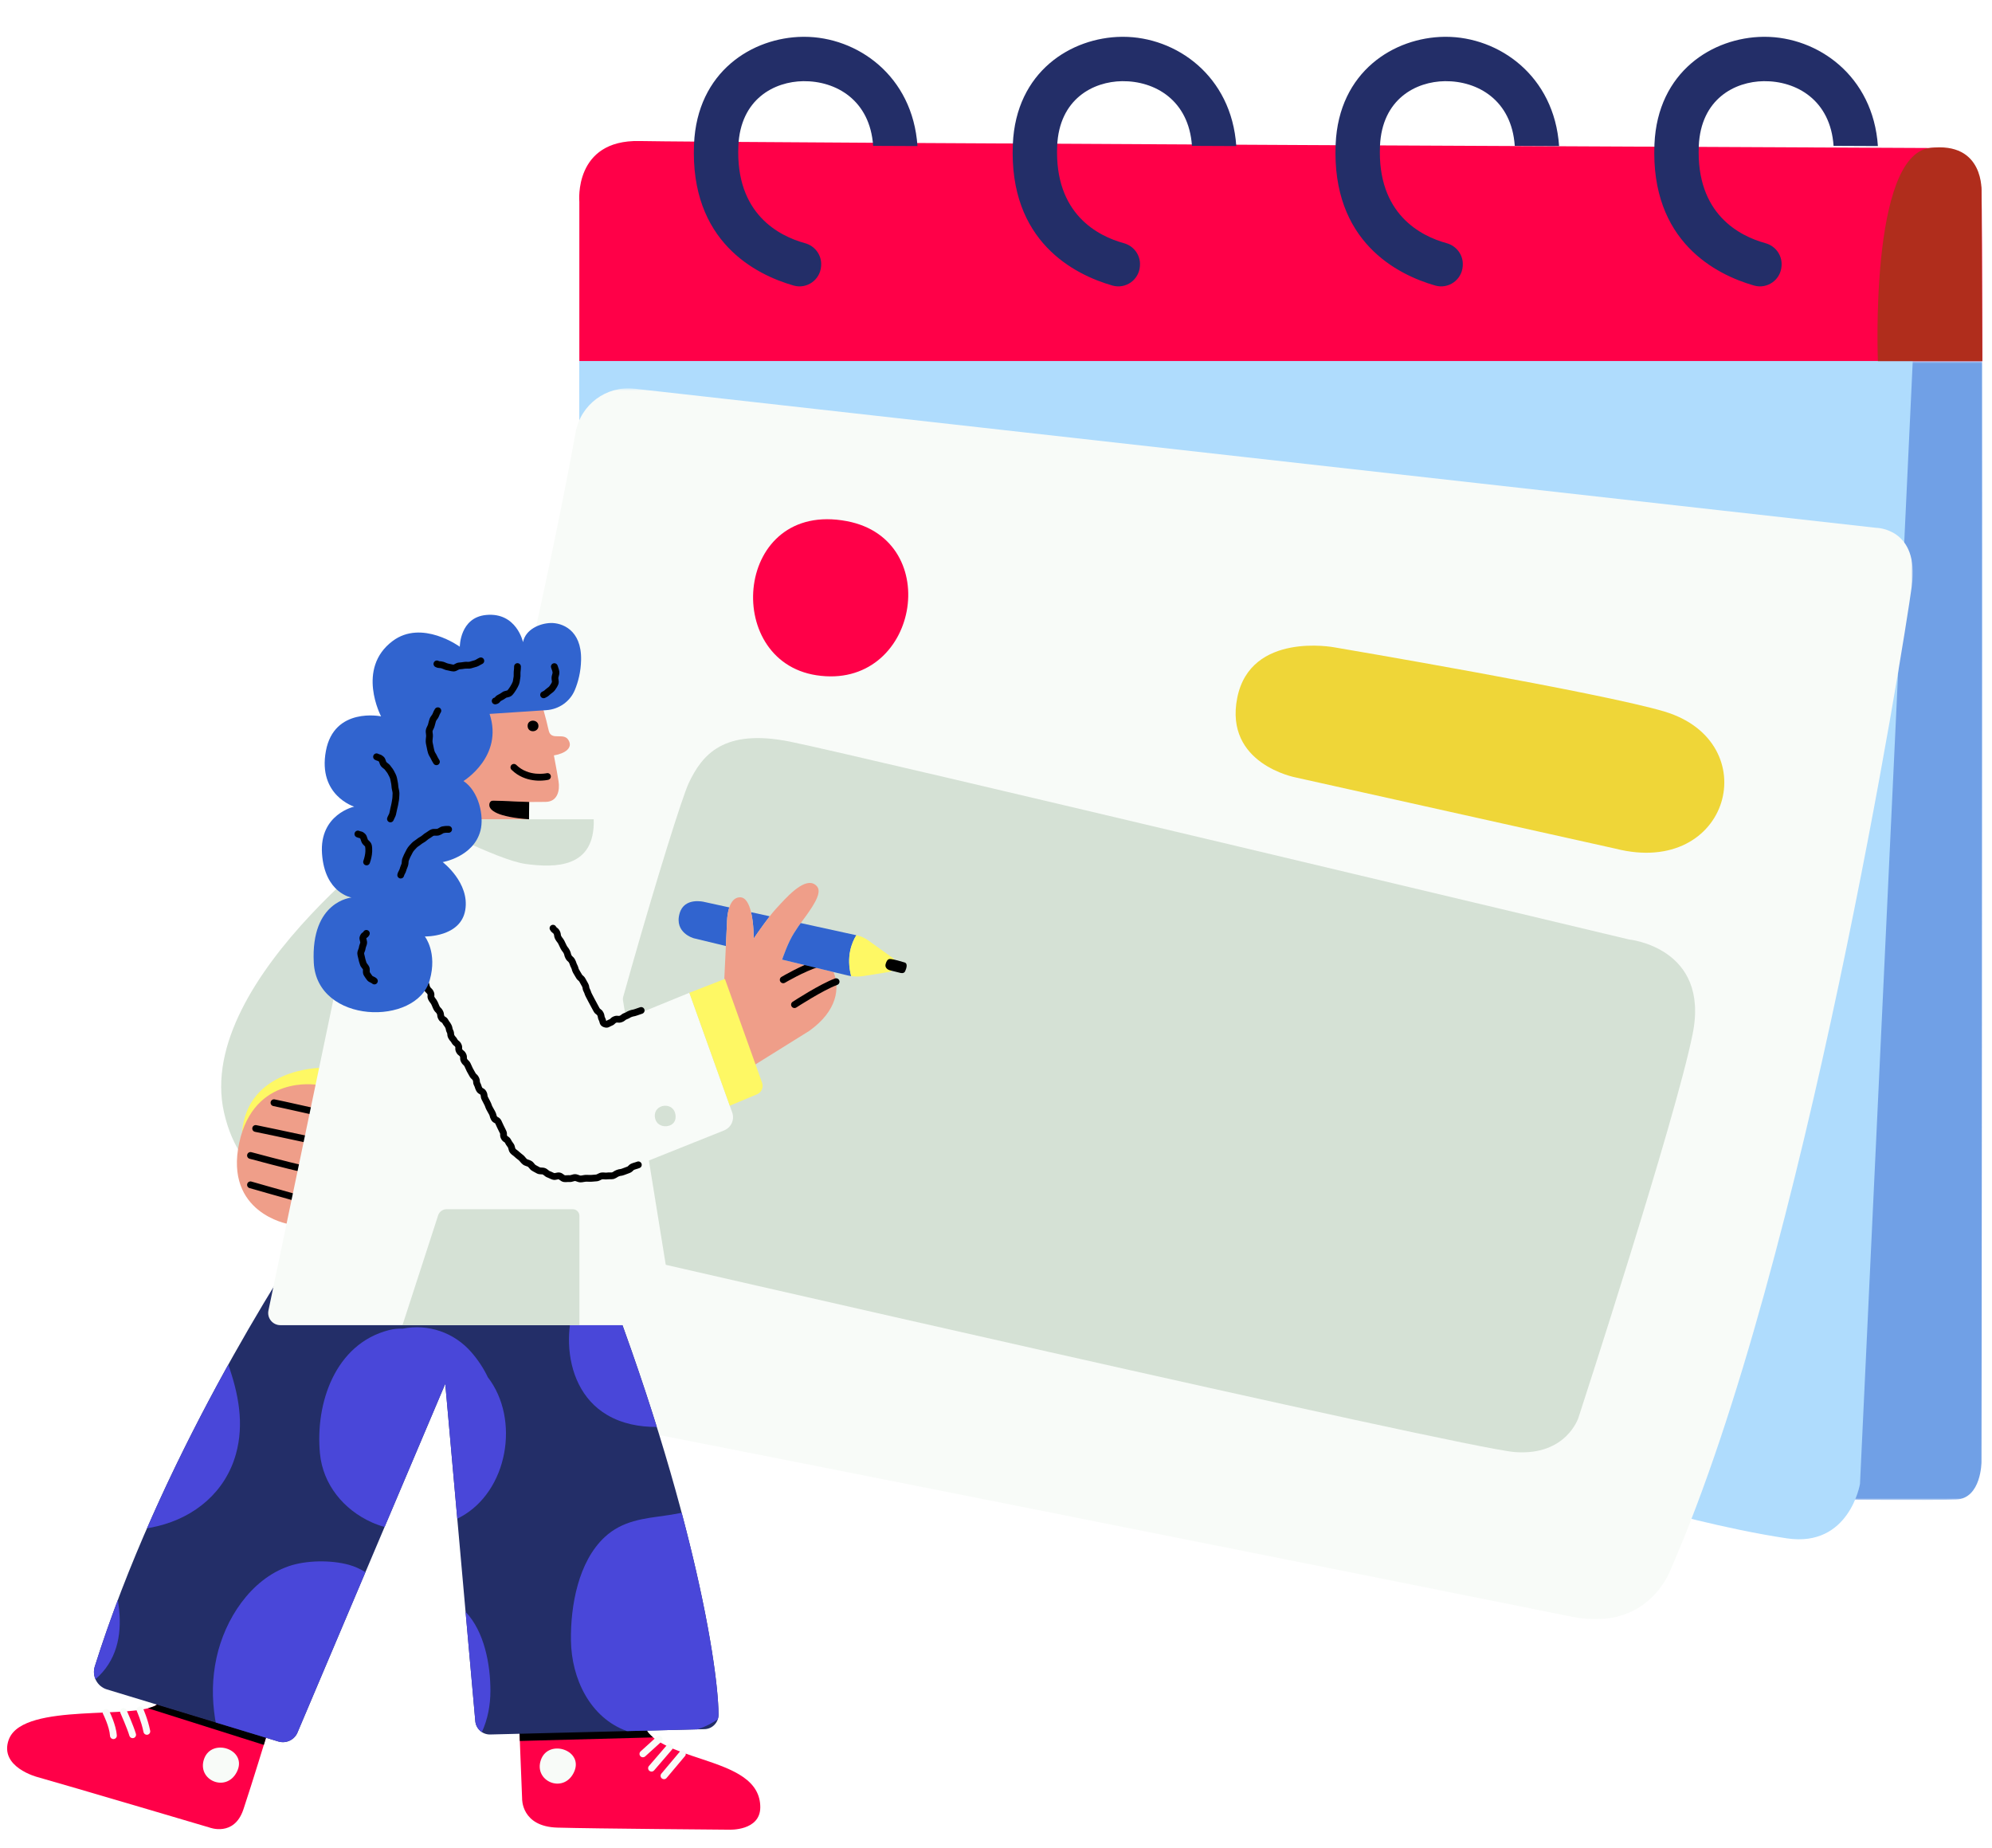 <svg viewBox="76.5 114.75 879.75 816" xmlns="http://www.w3.org/2000/svg" xmlns:xlink="http://www.w3.org/1999/xlink" overflow="visible" width="879.75px" height="816px"><defs><polygon id="masterspot-illustrationplanning-path-1" points="0.602 0.148 107.722 0.148 107.722 265 0.602 265"/><polygon id="masterspot-illustrationplanning-path-3" points="0.303 0.494 189.198 0.494 189.198 192.743 0.303 192.743"/></defs><g id="Master/Spot Illustration/Planning" stroke="none" stroke-width="1" fill="none" fill-rule="evenodd"><g id="Planning" transform="translate(25, 63) scale(1 1)"><defs><polygon id="planningorganizer-path-1" points="0 0.439 619.641 0.439 619.641 503.335 0 503.335"/><polygon id="planningorganizer-path-3" points="0.75 0.452 685.027 0.452 685.027 544 0.75 544"/></defs><g id="Planning/Organizer" stroke="none" stroke-width="1" fill="none" fill-rule="evenodd"><g id="Group-27" transform="translate(569, 417.5) scale(-1, 1) translate(-569, -417.5) translate(211, 68)"><g id="Group-3" transform="translate(0, 142.785)"><mask id="planningorganizer-mask-2" fill="#ffffff"><use xlink:href="#planningorganizer-path-1" fill="#ffffff"/></mask><g id="Clip-2"/><path d="M0.391,486.574 C0.391,486.574 0.44,502.7 11.631,503.139 C22.821,503.58 68.121,503.139 68.121,503.139 L619.641,254.065 L619.641,0.439 L0.042,0.439 C-0.152,153.47 0.391,486.574 0.391,486.574" id="Fill-1" fill="#70A0E6" mask="url(#planningorganizer-mask-2)"/></g><path d="M593.031,46.027 C563.784,46.686 23.26,49.105 23.26,49.105 C23.26,49.105 1.27,46.834 0.39,68.64 C0.202,73.302 0.095,101.612 0.042,143.224 L619.64,143.224 L619.64,72.855 C619.64,72.855 622.279,45.367 593.031,46.027" id="Fill-4" fill="#FF0048"/><path d="M88.708,101.35 L88.688,101.075 C88.353,96.483 91.356,92.358 95.797,91.14 C107.212,88.012 126.521,78.276 125.247,48.261 C124.358,27.359 109.241,19.756 96.565,19.597 C82.156,19.432 67.088,27.918 65.718,48.165 L46.14,48.254 C48.246,17.149 72.791,9.99999999e-05 96.173,9.99999999e-05 C96.386,9.99999999e-05 96.598,9.99999999e-05 96.812,0.003 C118.976,0.282 143.455,15.242 144.825,47.429 C146.653,90.482 117.581,105.04 100.859,109.84 C95.032,111.513 89.149,107.396 88.708,101.35" id="Fill-6" fill="#232E68"/><path d="M229.508,101.35 L229.487,101.075 C229.153,96.483 232.156,92.358 236.597,91.14 C248.012,88.012 267.321,78.276 266.046,48.261 C265.157,27.359 250.04,19.756 237.364,19.597 C222.956,19.432 207.887,27.918 206.518,48.165 L186.94,48.254 C189.045,17.149 213.591,9.99999999e-05 236.973,9.99999999e-05 C237.186,9.99999999e-05 237.398,9.99999999e-05 237.611,0.003 C259.775,0.282 284.254,15.242 285.624,47.429 C287.453,90.482 258.381,105.04 241.658,109.84 C235.831,111.513 229.948,107.396 229.508,101.35" id="Fill-8" fill="#232E68"/><path d="M372.073,101.35 L372.052,101.075 C371.718,96.483 374.721,92.358 379.162,91.14 C390.577,88.012 409.886,78.276 408.611,48.261 C407.722,27.359 392.606,19.756 379.93,19.597 C365.521,19.432 350.453,27.918 349.083,48.165 L329.505,48.254 C331.611,17.149 356.156,9.99999999e-05 379.538,9.99999999e-05 C379.751,9.99999999e-05 379.963,9.99999999e-05 380.177,0.003 C402.341,0.282 426.82,15.242 428.189,47.429 C430.018,90.482 400.946,105.04 384.224,109.84 C378.397,111.513 372.514,107.396 372.073,101.35" id="Fill-10" fill="#232E68"/><path d="M512.873,101.35 L512.852,101.075 C512.518,96.483 515.521,92.358 519.962,91.14 C531.377,88.012 550.686,78.276 549.411,48.261 C548.522,27.359 533.406,19.756 520.73,19.597 C506.321,19.432 491.253,27.918 489.883,48.165 L470.305,48.254 C472.411,17.149 496.956,9.99999999e-05 520.338,9.99999999e-05 C520.551,9.99999999e-05 520.763,9.99999999e-05 520.977,0.003 C543.141,0.282 567.62,15.242 568.989,47.429 C570.818,90.482 541.746,105.04 525.024,109.84 C519.197,111.513 513.314,107.396 512.873,101.35" id="Fill-12" fill="#232E68"/><path d="M30.75,143.224 L54.048,639.035 C54.048,639.035 58.739,667.182 86.3,663.077 C113.862,658.972 144.941,650.176 144.941,650.176 L72.492,234.41 L619.641,187.498 L619.703,143.224 L30.75,143.224 Z" id="Fill-14" fill="#AFDCFD"/><g id="Group-18" transform="translate(30, 154.785)"><mask id="planningorganizer-mask-4" fill="#ffffff"><use xlink:href="#planningorganizer-path-3" fill="#ffffff"/></mask><g id="Clip-17"/><path d="M591.269,19.845 C589.057,7.621 577.748,-0.783 565.404,0.6 L17.011,62.033 C17.011,62.033 -2.341,62.033 1.178,87.835 C4.696,113.638 48.091,385.732 107.318,521.193 C107.318,521.193 116.701,549.927 151.298,542.89 C185.897,535.853 608.113,451.41 634.501,447.305 C660.889,443.2 674.377,438.509 674.377,438.509 C674.377,438.509 692.556,436.749 681.414,403.324 C671.009,372.111 611.512,131.743 591.269,19.845" id="Fill-16" fill="#F8FBF8" mask="url(#planningorganizer-mask-4)"/></g><path d="M156.083,398.606 C156.083,398.606 120.312,402.125 127.936,440.241 C135.559,478.358 178.367,609.713 178.367,609.713 C178.367,609.713 183.644,626.719 206.514,624.961 C229.384,623.202 599.41,538.171 599.41,538.171 C599.41,538.171 622.989,533.48 619.703,504.16 C616.415,474.839 577.125,341.724 571.262,329.41 C565.398,317.095 556.015,305.367 526.695,311.231 C497.375,317.095 156.083,398.606 156.083,398.606" id="Fill-19" fill="#D5E1D5"/><path d="M162.028,358.508 L303.272,327.064 C303.272,327.064 334.938,321.199 329.074,291.879 C323.21,262.559 286.266,269.596 286.266,269.596 C286.266,269.596 168.103,289.614 140.307,297.997 C95.481,311.515 111.295,371.394 162.028,358.508" id="Fill-21" fill="#EFD638"/><path d="M501.479,213.887 C458.021,222.116 469.983,288.868 514.966,281.928 C556.895,275.459 551.031,204.504 501.479,213.887" id="Fill-23" fill="#FF0048"/><path d="M0.042,143.224 L46.139,143.224 C46.139,143.224 49.888,52.476 23.261,49.105 C-1.148,46.015 0.391,68.64 0.391,68.64 L0.042,143.224 Z" id="Fill-25" fill="#B02D1C"/></g></g></g><g transform="translate(-28, 174) scale(1 1)" id="Master/Character/Standing"><g id="Master/Character/Standing" stroke="none" stroke-width="1" fill="none" fill-rule="evenodd"><g id="Standing/Lower Body" transform="translate(14, 442) scale(1 1)"><g id="Standing/Lower Body/Circles" stroke="none" stroke-width="1" fill="none" fill-rule="evenodd"><g id="Group-332" transform="translate(93, -1)"><g id="Group-207" transform="translate(0, 0.142)"><path d="M329.297,293.902 C329.75,293.9 330.192,293.898 330.628,293.896 C330.193,293.898 329.75,293.9 329.297,293.902 L329.297,293.902 Z M326.787,293.913 C324.875,293.92 322.856,293.927 320.768,293.935 C322.855,293.927 324.875,293.921 326.787,293.913 L326.787,293.913 Z M328.6,293.905 C328.289,293.906 327.975,293.907 327.657,293.909 C327.974,293.907 328.29,293.906 328.6,293.905 L328.6,293.905 Z M316.432,293.949 C316.835,293.947 317.236,293.946 317.636,293.945 C317.236,293.946 316.835,293.947 316.432,293.949 L316.432,293.949 Z M311.08,293.962 C312.554,293.959 314.026,293.956 315.484,293.951 C314.026,293.956 312.554,293.959 311.08,293.962 L311.08,293.962 Z M308.9,293.966 C309.41,293.965 309.922,293.964 310.433,293.964 C309.921,293.964 309.41,293.965 308.9,293.966 L308.9,293.966 Z M318.586,293.942 C319.003,293.941 319.418,293.939 319.832,293.938 C319.418,293.939 319.003,293.941 318.586,293.942 L318.586,293.942 Z M296.917,293.971 C297.578,293.972 298.25,293.972 298.929,293.973 C298.249,293.972 297.578,293.972 296.917,293.971 L296.917,293.971 Z M299.173,293.973 L301.36,293.973 C303.575,293.973 305.858,293.971 308.156,293.967 C305.857,293.971 303.576,293.973 301.36,293.973 L299.173,293.973 Z M281.503,293.862 C281.425,293.86 281.346,293.858 281.273,293.856 C281.346,293.858 281.425,293.86 281.503,293.862 L281.503,293.862 Z M282.341,293.879 C282.238,293.877 282.138,293.875 282.039,293.873 C282.138,293.875 282.238,293.877 282.341,293.879 L282.341,293.879 Z M283.22,293.893 C283.155,293.892 283.096,293.891 283.032,293.89 C283.096,293.891 283.155,293.892 283.22,293.893 L283.22,293.893 Z M284.536,293.91 C284.42,293.909 284.3,293.908 284.188,293.906 C284.3,293.908 284.42,293.909 284.536,293.91 L284.536,293.91 Z M285.735,293.923 C285.578,293.922 285.422,293.92 285.27,293.918 C285.423,293.92 285.578,293.922 285.735,293.923 L285.735,293.923 Z M286.916,293.932 C286.742,293.931 286.576,293.93 286.406,293.928 C286.575,293.93 286.742,293.931 286.916,293.932 L286.916,293.932 Z M288.744,293.945 C288.386,293.943 288.036,293.941 287.694,293.938 C288.036,293.941 288.386,293.943 288.744,293.945 L288.744,293.945 Z M290.152,293.953 C289.879,293.951 289.607,293.95 289.341,293.948 C289.608,293.95 289.879,293.951 290.152,293.953 L290.152,293.953 Z M291.499,293.958 C291.201,293.957 290.91,293.956 290.619,293.955 C290.909,293.956 291.201,293.957 291.499,293.958 L291.499,293.958 Z M293.967,293.965 C293.253,293.964 292.557,293.962 291.877,293.96 C292.556,293.962 293.253,293.964 293.967,293.965 L293.967,293.965 Z M295.419,293.968 C295.003,293.968 294.589,293.967 294.183,293.966 C294.59,293.967 295.003,293.968 295.419,293.968 L295.419,293.968 Z M296.79,293.971 C296.357,293.97 295.929,293.969 295.505,293.969 C295.928,293.969 296.358,293.97 296.79,293.971 L296.79,293.971 Z M332.827,293.886 C332.318,293.888 331.792,293.89 331.252,293.893 C331.79,293.89 332.32,293.888 332.827,293.886 C330.194,283.107 316.128,279.358 303.131,274.957 C292.104,271.223 281.845,267.02 279.992,257.656 L226.713,259.183 L228.064,293.282 L228.086,293.838 C228.086,293.838 227.629,306.204 243.658,306.662 C259.688,307.12 319.533,307.578 319.533,307.578 C319.533,307.578 333.273,308.228 333.273,297.655 C333.273,296.307 333.113,295.057 332.827,293.886 L332.827,293.886 Z" id="Fill-165" fill="#FF0048"/><path d="M227.078,268.394 L285.904,266.831 C285.904,266.831 284.247,265.347 283.633,264.46 C283.3,263.979 282.69,262.216 282.69,262.216 L226.841,262.409 L227.078,268.394 Z" id="Fill-167" fill="#000"/><path d="M101.564,296.656 C101.69,296.692 101.814,296.726 101.936,296.762 C101.814,296.726 101.69,296.692 101.564,296.656 L101.564,296.656 Z M104.104,297.382 C104.193,297.406 104.28,297.433 104.366,297.457 C104.28,297.433 104.193,297.406 104.104,297.382 L104.104,297.382 Z M100.34,296.312 C100.375,296.322 100.409,296.332 100.444,296.341 C100.409,296.332 100.375,296.322 100.34,296.312 L100.34,296.312 Z M98.575,295.82 C98.723,295.861 98.871,295.901 99.017,295.942 C98.871,295.901 98.723,295.861 98.575,295.82 L98.575,295.82 Z M97.18,295.433 C97.217,295.442 97.252,295.452 97.289,295.462 C97.252,295.452 97.217,295.442 97.18,295.433 L97.18,295.433 Z M95.205,294.887 C95.341,294.925 95.478,294.962 95.613,295 C95.478,294.962 95.342,294.925 95.205,294.887 L95.205,294.887 Z M93.471,294.411 C93.665,294.464 93.855,294.517 94.047,294.568 C93.855,294.517 93.666,294.464 93.471,294.411 L93.471,294.411 Z M91.363,293.834 C91.58,293.892 91.797,293.952 92.012,294.012 C91.797,293.952 91.579,293.892 91.363,293.834 L91.363,293.834 Z M89.67,293.37 C89.765,293.397 89.857,293.423 89.951,293.447 C89.857,293.423 89.765,293.397 89.67,293.37 L89.67,293.37 Z M87.202,292.699 C87.447,292.765 87.693,292.832 87.934,292.897 C87.692,292.832 87.447,292.765 87.202,292.699 L87.202,292.699 Z M84.28,291.904 C84.923,292.079 85.558,292.252 86.185,292.421 C85.557,292.25 84.923,292.079 84.28,291.904 L84.28,291.904 Z M82.626,291.454 C82.979,291.55 83.332,291.646 83.682,291.74 C83.332,291.646 82.979,291.55 82.626,291.454 L82.626,291.454 Z M80.736,290.942 C81.081,291.036 81.423,291.128 81.764,291.221 C81.422,291.128 81.081,291.036 80.736,290.942 L80.736,290.942 Z M23.193,274.973 C23.001,274.913 22.82,274.856 22.638,274.798 C22.82,274.856 23.001,274.913 23.193,274.973 L23.193,274.973 Z M24.054,275.236 C23.867,275.18 23.689,275.125 23.511,275.07 C23.689,275.125 23.867,275.18 24.054,275.236 L24.054,275.236 Z M24.991,275.521 C24.801,275.464 24.618,275.408 24.434,275.351 C24.618,275.408 24.801,275.464 24.991,275.521 L24.991,275.521 Z M26.009,275.825 C25.777,275.757 25.553,275.688 25.329,275.623 C25.553,275.688 25.777,275.757 26.009,275.825 L26.009,275.825 Z M27.044,276.132 C26.781,276.055 26.525,275.978 26.271,275.902 C26.524,275.978 26.781,276.055 27.044,276.132 L27.044,276.132 Z M28.147,276.455 C27.88,276.377 27.619,276.301 27.361,276.226 C27.619,276.301 27.88,276.377 28.147,276.455 L28.147,276.455 Z M29.303,276.793 C29.014,276.709 28.73,276.625 28.449,276.543 C28.73,276.625 29.014,276.709 29.303,276.793 L29.303,276.793 Z M30.54,277.149 C30.217,277.058 29.9,276.966 29.586,276.875 C29.9,276.966 30.217,277.058 30.54,277.149 L30.54,277.149 Z M31.776,277.505 C31.43,277.406 31.088,277.308 30.751,277.211 C31.088,277.308 31.43,277.406 31.776,277.505 L31.776,277.505 Z M33.087,277.878 C32.721,277.774 32.36,277.673 32.004,277.57 C32.361,277.673 32.721,277.774 33.087,277.878 L33.087,277.878 Z M22.38,274.719 C22.172,274.652 21.975,274.591 21.782,274.527 C21.975,274.591 22.172,274.652 22.38,274.719 L22.38,274.719 Z M35.808,278.649 C35.407,278.536 35.01,278.425 34.618,278.312 C35.01,278.425 35.407,278.536 35.808,278.649 L35.808,278.649 Z M37.252,279.055 C36.827,278.935 36.407,278.817 35.992,278.702 C36.407,278.817 36.827,278.935 37.252,279.055 L37.252,279.055 Z M38.7,279.462 C38.257,279.337 37.819,279.214 37.386,279.094 C37.819,279.214 38.257,279.337 38.7,279.462 L38.7,279.462 Z M80.65,290.918 C67.163,287.262 51.242,282.967 38.823,279.495 C51.243,282.967 67.164,287.262 80.65,290.918 L80.65,290.918 Z M34.428,278.26 C34.044,278.151 33.664,278.043 33.29,277.937 C33.664,278.043 34.044,278.151 34.428,278.26 L34.428,278.26 Z M67.011,252.208 C62.451,255.716 47.776,255.446 33.395,256.332 C19.104,257.214 5.103,259.236 1.604,267.24 C2.349,267.548 8.449,269.916 11.187,270.901 C13.926,271.887 17.17,273.012 20.944,274.257 C21.163,274.329 21.393,274.402 21.633,274.481 C21.393,274.404 21.162,274.329 20.944,274.257 C17.17,273.012 13.926,271.887 11.187,270.901 C8.449,269.916 2.349,267.548 1.604,267.24 C1.525,267.421 1.446,267.599 1.378,267.784 C-3.071,279.964 14.044,284.339 14.044,284.339 C28.604,288.435 90.037,306.625 90.037,306.625 C90.037,306.625 100.878,310.861 104.973,298.676 C105.076,298.37 105.182,298.053 105.29,297.726 C108.869,286.971 115.039,266.793 115.039,266.793 L67.011,252.208 Z" id="Fill-169" fill="#FF0048"/><path d="M67.011,252.207 L115.039,266.793 L114.014,270.131 L62.889,253.964 C62.889,253.964 65.006,253.296 65.617,253.036 C66.037,252.856 67.011,252.207 67.011,252.207" id="Fill-171" fill="#000"/><path d="M47.587,267.566 C46.805,267.566 46.145,266.958 46.092,266.166 C45.814,261.972 43.049,256.534 43.021,256.479 C42.643,255.742 42.935,254.838 43.672,254.461 C44.408,254.084 45.313,254.374 45.691,255.111 C45.816,255.356 48.766,261.163 49.086,265.966 C49.141,266.793 48.515,267.507 47.689,267.562 C47.654,267.565 47.621,267.566 47.587,267.566" id="Fill-173" fill="#F8FBF8"/><path d="M56.082,267.161 C55.434,267.161 54.836,266.738 54.644,266.084 C53.673,262.783 50.687,256.067 50.657,256 C50.32,255.243 50.66,254.356 51.417,254.018 C52.174,253.683 53.061,254.022 53.397,254.779 C53.523,255.061 56.495,261.745 57.522,265.238 C57.756,266.033 57.301,266.866 56.506,267.099 C56.365,267.142 56.223,267.161 56.082,267.161" id="Fill-175" fill="#F8FBF8"/><path d="M62.35,265.67 C61.651,265.67 61.025,265.178 60.881,264.465 C59.917,259.671 57.973,255.319 57.954,255.275 C57.614,254.521 57.951,253.633 58.706,253.292 C59.461,252.951 60.349,253.29 60.689,254.044 C60.775,254.232 62.789,258.736 63.823,263.873 C63.986,264.686 63.46,265.477 62.648,265.64 C62.548,265.66 62.449,265.67 62.35,265.67" id="Fill-177" fill="#F8FBF8"/><path d="M87.624,276.35 C84.349,285.673 97.335,291.368 102.078,282.109 C107.144,272.218 91.011,266.708 87.624,276.35" id="Fill-179" fill="#F8FBF8"/><path d="M236.381,276.761 C233.106,286.085 246.091,291.78 250.834,282.52 C255.9,272.629 239.768,267.119 236.381,276.761" id="Fill-181" fill="#F8FBF8"/><path d="M290.742,285.282 C290.401,285.282 290.059,285.167 289.778,284.93 C289.143,284.397 289.061,283.451 289.595,282.817 L297.725,273.143 C298.259,272.511 299.206,272.428 299.839,272.96 C300.473,273.493 300.555,274.439 300.022,275.074 L291.891,284.748 C291.595,285.1 291.17,285.282 290.742,285.282" id="Fill-183" fill="#F8FBF8"/><path d="M285.235,281.923 C284.888,281.923 284.541,281.804 284.257,281.56 C283.63,281.019 283.558,280.072 284.099,279.444 L292.047,270.211 C292.588,269.584 293.534,269.512 294.162,270.053 C294.79,270.594 294.861,271.54 294.32,272.168 L286.373,281.402 C286.076,281.746 285.657,281.923 285.235,281.923" id="Fill-185" fill="#F8FBF8"/><path d="M281.43,275.608 C281.022,275.608 280.615,275.442 280.319,275.116 C279.762,274.503 279.809,273.553 280.422,272.998 L287.593,266.494 C288.205,265.938 289.156,265.983 289.712,266.596 C290.269,267.211 290.222,268.159 289.609,268.715 L282.438,275.219 C282.151,275.48 281.789,275.608 281.43,275.608" id="Fill-187" fill="#F8FBF8"/><path d="M253.076,34.907 L253.08,34.907 C253.08,34.907 239.535,0.55 218.38,0.55 L180.372,0.55 C162.247,0.55 139.486,34.831 139.486,34.831 L139.487,34.831 C121.432,61.569 67.787,145.262 39.367,235.487 C38.018,239.769 40.418,244.332 44.714,245.637 L120.404,268.625 C123.964,269.706 127.749,267.819 129.03,264.325 L194.15,110.66 L207.39,259.38 C207.555,262.889 210.493,265.624 214.006,265.537 L308.625,263.185 C312.089,263.099 314.85,260.265 314.832,256.801 C314.707,232.896 300.801,150.504 253.076,34.907" id="Fill-189" fill="#232E68"/><path d="M101.68,141.757 C105.445,128.342 102.804,114.959 98.317,102.223 C86.495,123.518 73.91,148.119 62.41,174.497 C63.976,174.234 65.551,173.904 67.127,173.525 C83.644,169.54 97.008,158.404 101.68,141.757" id="Fill-191" fill="#4947D9"/><path d="M168.809,67.447 C181.652,67.611 194.637,67.076 207.301,64.784 C220.899,62.323 236.183,52.434 237.518,37.731 C239.126,20.025 231.019,8.081 218.381,0.55 L180.372,0.55 C162.082,0.55 139.487,34.831 139.487,34.831 L139.487,34.831 C135.729,40.396 130.425,48.437 124.131,58.484 C125.498,59.309 126.907,60.058 128.352,60.72 C141.156,66.595 154.924,67.27 168.809,67.447" id="Fill-193" fill="#4947D9"/><path d="M212.946,107.773 C211.064,103.798 208.57,100.073 205.686,96.751 C198.072,87.979 186.581,84.102 175.354,86.333 C173.378,86.241 171.34,86.437 169.282,86.964 C145.493,93.058 136.677,119.297 138.804,141.468 C140.113,155.109 149.196,166.213 161.603,171.825 C163.49,172.678 165.411,173.355 167.351,173.899 L194.15,110.66 L199.454,170.238 C199.894,170.017 200.336,169.805 200.771,169.572 C221.769,158.297 227.356,126.452 212.946,107.773" id="Fill-195" fill="#4947D9"/><path d="M259.327,61.328 C251.833,69.888 248.423,81.695 248.814,92.989 C249.251,105.579 254.37,117.808 265.636,124.434 C272.307,128.358 279.932,129.767 287.571,129.728 C280.782,108.004 272.484,84.064 262.428,58.23 C261.348,59.179 260.31,60.206 259.327,61.328" id="Fill-197" fill="#4947D9"/><path d="M314.508,258.824 C314.718,258.187 314.836,257.509 314.833,256.801 C314.763,243.571 310.469,212.421 298.561,167.649 C296.996,167.947 295.43,168.235 293.858,168.494 C293.439,168.563 287.26,169.427 291.697,168.862 C281.7,170.134 272.348,171.164 264.611,178.325 C252.893,189.172 249.45,208.705 249.651,224.001 C249.872,240.87 258.098,258.18 274.392,264.036 L305.566,263.261 C305.699,263.218 305.836,263.176 305.967,263.131 C309.133,262.04 311.955,260.581 314.508,258.824" id="Fill-199" fill="#4947D9"/><path d="M124.957,191.244 C108.135,197.097 96.804,214.707 93.139,231.575 C91.135,240.796 91.076,249.452 92.499,258.721 C92.578,259.236 92.687,259.736 92.79,260.238 L120.404,268.625 C123.964,269.705 127.749,267.818 129.03,264.325 L158.883,193.88 C156.616,192.438 154.144,191.315 151.622,190.619 C143.691,188.428 132.665,188.562 124.957,191.244" id="Fill-201" fill="#4947D9"/><path d="M203.117,211.377 L207.39,259.379 C207.492,261.535 208.642,263.396 210.327,264.491 C212.888,258.853 214.085,252.668 214.089,246.242 C214.097,234.72 211.455,220.064 203.117,211.377" id="Fill-203" fill="#4947D9"/><path d="M42.76,238.061 C50.526,229.16 51.425,217.587 49.57,206.398 C49.557,206.319 49.537,206.245 49.524,206.166 C45.889,215.818 42.477,225.613 39.367,235.487 C38.76,237.415 38.918,239.398 39.661,241.117 C40.752,240.183 41.792,239.17 42.76,238.061" id="Fill-205" fill="#4947D9"/></g></g></g></g><g id="Upper Body" transform="translate(-1, 0) scale(1 1)"><g id="Upper Body/Scientist" stroke="none" stroke-width="1" fill="none" fill-rule="evenodd"><g id="Group-691" transform="translate(202.5, 272.5)"><g id="Group-508" transform="translate(0, 0.095)"><path d="M88.401,29.934 C88.401,29.934 -11.623,99.684 1.94,159.431 C9.216,191.482 33.102,194.681 33.102,194.681 L88.401,29.934 Z" id="Fill-454" fill="#D5E1D5"/><path d="M44.34,139.714 C44.34,139.714 12.206,140.023 9.9,168.184 L39.099,165.506 L44.34,139.714 Z" id="Fill-456" fill="#FEF864"/><path d="M42.843,147.196 C42.843,147.196 15.145,142.524 8.635,172.883 C2.013,203.768 30.277,208.656 30.277,208.656 L42.843,147.196 Z" id="Fill-458" fill="#ef9e89"/><path d="M32.424,198.176 C32.296,198.176 32.166,198.159 32.036,198.125 C28.736,197.245 13.851,192.985 13.218,192.804 C12.422,192.575 11.961,191.745 12.189,190.949 C12.417,190.153 13.241,189.692 14.044,189.92 C14.198,189.964 29.535,194.354 32.81,195.227 C33.61,195.44 34.086,196.262 33.872,197.063 C33.694,197.734 33.087,198.176 32.424,198.176" id="Fill-460" fill="#000"/><path d="M36.153,185.598 C36.055,185.598 35.957,185.588 35.857,185.569 C30.611,184.52 13.948,180.036 13.242,179.846 C12.441,179.63 11.967,178.807 12.183,178.007 C12.398,177.207 13.221,176.734 14.021,176.95 C14.194,176.995 31.296,181.598 36.445,182.627 C37.257,182.789 37.784,183.579 37.622,184.392 C37.479,185.105 36.853,185.598 36.153,185.598" id="Fill-462" fill="#000"/><path d="M37.95,172.634 C37.839,172.634 37.726,172.621 37.613,172.596 C33.305,171.605 15.788,167.986 15.611,167.949 C14.801,167.781 14.278,166.988 14.446,166.177 C14.614,165.365 15.404,164.847 16.219,165.011 C16.395,165.048 33.945,168.674 38.285,169.672 C39.093,169.858 39.596,170.662 39.411,171.47 C39.251,172.164 38.634,172.634 37.95,172.634" id="Fill-464" fill="#000"/><path d="M40.486,160.228 C40.379,160.228 40.269,160.216 40.16,160.192 L35.805,159.221 C30.804,158.104 25.135,156.838 23.732,156.584 C22.917,156.438 22.376,155.658 22.522,154.842 C22.67,154.027 23.445,153.491 24.265,153.632 C25.729,153.897 31.184,155.115 36.459,156.293 L40.81,157.263 C41.619,157.443 42.129,158.245 41.949,159.053 C41.794,159.752 41.174,160.228 40.486,160.228" id="Fill-466" fill="#000"/><path d="M225.087,68.861 L213.959,66.424 C213.959,66.424 205.263,64.18 203.156,71.442 C200.642,80.116 209.4,82.479 209.4,82.479 L223.575,85.904 L224.069,75.518 C224.069,75.518 224.048,71.955 225.087,68.861" id="Fill-468" fill="#3164CF"/><path d="M235.867,82.591 C235.867,82.591 239.492,77.248 242.944,72.772 L234.703,70.966 C235.947,76.178 235.867,82.591 235.867,82.591" id="Fill-470" fill="#3164CF"/><path d="M247.397,91.741 C247.397,91.741 247.407,91.712 247.423,91.668 L247.508,91.688 C247.436,91.721 247.397,91.741 247.397,91.741 M248.425,91.91 L248.424,91.91 C248.731,91.063 250.963,84.374 253.674,80.167 C255.394,77.497 255.899,76.758 256.636,75.769 C261.367,69.432 266.351,62.635 263.888,59.66 C259.834,54.763 252.447,62.123 247.531,67.474 C246.481,68.617 244.676,70.526 242.944,72.771 C239.492,77.248 235.867,82.591 235.867,82.591 C235.867,82.591 235.947,76.178 234.703,70.967 C233.851,67.397 232.378,64.39 229.834,64.39 C227.302,64.39 225.883,66.488 225.086,68.861 C224.049,71.955 224.069,75.518 224.069,75.518 L223.574,85.904 L222.862,100.857 L236.299,138.396 L260.402,123.382 C272.889,114.474 273.965,104.319 271.109,97.392 L249.377,92.14 C249.306,92.174 248.425,91.91 248.425,91.91" id="Fill-472" fill="#ef9e89"/><path d="M247.397,91.741 C247.397,91.741 247.436,91.721 247.508,91.688 L247.423,91.668 C247.407,91.712 247.397,91.741 247.397,91.741" id="Fill-474" fill="#ef9e89"/><path d="M249.377,92.14 L271.109,97.392 L249.377,92.14 Z" id="Fill-476" fill="#ef9e89"/><path d="M248.903,102.338 C248.391,102.338 247.893,102.076 247.613,101.606 C247.188,100.894 247.422,99.974 248.133,99.549 C248.48,99.343 256.715,94.457 263.85,92.181 C264.646,91.928 265.484,92.365 265.735,93.154 C265.987,93.944 265.551,94.787 264.762,95.04 C257.959,97.209 249.751,102.076 249.669,102.126 C249.428,102.269 249.164,102.338 248.903,102.338" id="Fill-478" fill="#000"/><path d="M253.88,113.295 C253.391,113.295 252.911,113.056 252.623,112.615 C252.169,111.922 252.364,110.992 253.059,110.539 C253.543,110.223 265.024,102.748 271.736,100.253 C272.51,99.963 273.377,100.358 273.666,101.136 C273.954,101.912 273.558,102.775 272.781,103.065 C266.38,105.444 254.815,112.976 254.698,113.051 C254.446,113.217 254.161,113.295 253.88,113.295" id="Fill-480" fill="#000"/><path d="M281.191,81.146 L256.636,75.769 C255.899,76.757 255.394,77.497 253.674,80.167 C250.963,84.374 248.731,91.063 248.424,91.91 L248.425,91.91 L249.377,92.14 L271.109,97.392 L277.333,98.896 C277.848,99.021 278.37,99.114 278.893,99.192 C276.681,90.584 279.147,84.434 281.191,81.146" id="Fill-482" fill="#3164CF"/><path d="M284.317,99.17 L295.718,97.342 C296.565,97.206 297.256,96.594 297.493,95.771 L298.118,93.6 C298.377,92.701 298.042,91.736 297.281,91.191 L286.314,83.332 C284.903,82.321 283.302,81.608 281.607,81.237 L281.191,81.147 C279.146,84.435 276.68,90.584 278.892,99.192 C280.689,99.46 282.518,99.458 284.317,99.17" id="Fill-484" fill="#FEF864"/><path d="M296.563,91.665 C295.771,91.562 294.825,91.511 294.161,93.761 C293.496,96.01 296.001,96.623 296.001,96.623 L300.508,97.747 C300.508,97.747 302.186,98.304 302.748,97.054 C303.311,95.805 304.023,93.636 302.541,93.176 C301.059,92.716 298.085,91.861 296.563,91.665" id="Fill-486" fill="#000"/><path d="M63.34,46.788 L21.554,246.866 C20.871,250.208 23.424,253.336 26.835,253.336 L195.002,253.336 C198.253,253.336 200.764,250.479 200.348,247.255 L165.218,29.934 L83.988,29.934 C73.976,29.934 65.345,36.979 63.34,46.788" id="Fill-488" fill="#F8FBF8"/><path d="M88.401,29.934 C88.401,29.934 122.652,48.03 135.289,49.693 C147.926,51.356 165.883,51.744 165.218,29.934 L88.401,29.934 Z" id="Fill-490" fill="#D5E1D5"/><path d="M144.983,72.809 L170.179,120.221 C170.572,120.959 171.46,121.281 172.234,120.964 L207.451,106.557 L226.368,159.406 C227.502,162.575 225.925,166.075 222.799,167.325 L173.531,187.033 C173.531,187.033 139.613,198.338 121.987,164.087 C104.362,129.835 88.4,98.244 88.4,98.244 C88.4,98.244 73.058,64.356 102.368,56.557 C136.286,47.532 144.983,72.809 144.983,72.809" id="Fill-492" fill="#F8FBF8"/><path d="M192.32,162.008 C193.383,167.011 201.377,166.497 201.382,161.426 C201.389,154.028 190.907,155.358 192.32,162.008" id="Fill-494" fill="#D5E1D5"/><path d="M80.752,253.336 L96.495,204.851 C97.022,203.226 98.537,202.125 100.245,202.125 L155.952,202.125 C157.581,202.125 158.899,203.444 158.899,205.072 L158.899,253.336 L80.752,253.336 Z" id="Fill-496" fill="#D5E1D5"/><path d="M207.451,106.557 L223.153,100.426 L239.574,146.301 C240.296,148.318 239.314,150.547 237.339,151.375 L225.301,156.424 L207.451,106.557 Z" id="Fill-498" fill="#FEF864"/><path d="M159.391,190.273 C158.691,190.273 158.094,190.044 157.614,189.861 C157.383,189.773 157.096,189.664 156.968,189.658 C156.842,189.656 156.534,189.747 156.29,189.823 C155.798,189.977 155.186,190.169 154.495,190.106 C154.234,190.083 153.916,190.105 153.581,190.127 C153.109,190.161 152.573,190.2 152.009,190.119 C151.21,190.005 150.626,189.566 150.157,189.212 C150.005,189.098 149.776,188.925 149.685,188.891 C149.62,188.891 149.313,188.961 149.109,189.009 C148.563,189.134 147.886,189.29 147.153,189.102 C146.576,188.954 146.076,188.711 145.634,188.498 C145.348,188.359 145.078,188.228 144.848,188.154 C144.167,187.935 143.664,187.522 143.259,187.19 C143.072,187.036 142.837,186.844 142.719,186.797 C142.589,186.747 142.273,186.735 142.018,186.726 C141.495,186.708 140.846,186.685 140.21,186.385 C139.628,186.111 139.101,185.806 138.591,185.512 L138.025,185.188 C137.389,184.834 136.977,184.319 136.645,183.906 C136.495,183.719 136.308,183.487 136.207,183.421 C136.04,183.312 135.763,183.219 135.47,183.121 C134.984,182.958 134.432,182.773 133.919,182.381 C133.416,181.998 133.051,181.557 132.728,181.169 C132.537,180.94 132.358,180.723 132.195,180.579 C131.956,180.367 131.704,180.179 131.461,179.997 C131.065,179.698 130.655,179.39 130.279,179 C130.086,178.8 129.827,178.61 129.552,178.408 C129.162,178.122 128.72,177.796 128.359,177.355 C127.819,176.696 127.638,175.946 127.507,175.399 C127.466,175.231 127.411,175.001 127.375,174.927 C127.113,174.544 126.945,174.316 126.823,174.151 C126.537,173.764 126.418,173.591 126.035,172.836 C125.951,172.669 125.942,172.665 125.712,172.521 C125.34,172.289 124.778,171.937 124.312,171.048 C123.854,170.17 123.871,169.524 123.883,169.095 C123.89,168.833 123.891,168.799 123.794,168.614 C123.499,168.051 123.366,167.763 123.232,167.474 C123.114,167.22 122.995,166.964 122.736,166.467 C122.426,165.877 122.299,165.566 122.172,165.254 C122.072,165.009 121.972,164.764 121.727,164.297 C121.674,164.197 121.674,164.197 121.449,164.084 C121.039,163.878 120.356,163.537 119.854,162.578 C119.494,161.888 119.388,161.46 119.303,161.116 C119.241,160.862 119.2,160.695 119.006,160.326 C118.747,159.832 118.606,159.591 118.463,159.351 C118.301,159.078 118.139,158.803 117.845,158.241 C117.513,157.607 117.391,157.243 117.283,156.921 C117.196,156.664 117.127,156.46 116.906,156.036 C116.625,155.499 116.488,155.228 116.351,154.959 C116.218,154.696 116.085,154.433 115.812,153.911 C115.395,153.114 115.347,152.544 115.315,152.167 C115.293,151.91 115.286,151.823 115.15,151.562 C115.09,151.447 115.09,151.447 114.862,151.327 C114.466,151.119 113.804,150.771 113.311,149.827 C112.967,149.17 112.848,148.771 112.751,148.451 C112.674,148.192 112.619,148.006 112.409,147.604 C111.976,146.777 111.952,146.177 111.936,145.781 C111.925,145.526 111.922,145.457 111.802,145.225 C111.652,144.939 111.572,144.868 111.379,144.695 C111.093,144.439 110.703,144.088 110.3,143.319 C110.042,142.826 109.9,142.586 109.757,142.347 C109.594,142.072 109.431,141.797 109.135,141.232 C108.823,140.634 108.69,140.3 108.573,140.005 C108.476,139.763 108.379,139.521 108.139,139.06 C107.986,138.768 107.9,138.69 107.713,138.519 C107.432,138.263 107.047,137.913 106.648,137.149 C106.194,136.281 106.206,135.641 106.214,135.217 C106.219,134.954 106.22,134.92 106.121,134.732 C106.004,134.508 105.955,134.471 105.748,134.318 C105.426,134.079 104.94,133.717 104.504,132.884 C104.037,131.993 104.073,131.33 104.096,130.891 C104.11,130.626 104.111,130.61 104.025,130.447 C103.908,130.221 103.859,130.185 103.652,130.032 C103.331,129.793 102.847,129.432 102.412,128.601 C102.231,128.252 102.123,128.139 101.948,127.95 C101.698,127.682 101.387,127.349 101.017,126.641 C100.585,125.817 100.56,125.219 100.542,124.825 C100.532,124.569 100.529,124.5 100.407,124.267 C100.021,123.528 99.937,123.036 99.876,122.677 C99.833,122.421 99.811,122.293 99.645,121.975 C99.43,121.562 99.309,121.406 99.141,121.188 C98.941,120.928 98.692,120.605 98.356,119.961 C98.277,119.811 98.273,119.809 98.04,119.671 C97.677,119.457 97.069,119.096 96.595,118.189 C96.181,117.398 96.131,116.855 96.095,116.46 C96.073,116.207 96.064,116.113 95.925,115.847 C95.758,115.528 95.664,115.436 95.479,115.253 C95.22,114.999 94.865,114.649 94.479,113.912 C94.159,113.298 94.03,112.952 93.917,112.645 C93.819,112.38 93.742,112.171 93.509,111.728 C93.299,111.324 93.177,111.171 93.01,110.96 C92.801,110.699 92.542,110.373 92.2,109.716 C91.715,108.792 91.787,108.067 91.831,107.633 C91.858,107.371 91.858,107.371 91.789,107.241 C91.633,106.941 91.547,106.861 91.359,106.687 C91.082,106.431 90.704,106.082 90.308,105.324 C89.928,104.596 89.838,104.116 89.772,103.765 C89.725,103.511 89.699,103.372 89.526,103.042 C89.434,102.866 89.415,102.854 89.191,102.71 C88.827,102.477 88.277,102.125 87.816,101.243 C87.482,100.604 87.356,100.22 87.254,99.912 C87.171,99.657 87.105,99.455 86.886,99.036 C86.502,98.301 86.786,97.395 87.521,97.011 C88.252,96.629 89.161,96.912 89.544,97.646 C89.878,98.285 90.004,98.669 90.106,98.977 C90.189,99.233 90.255,99.434 90.474,99.853 C90.566,100.029 90.584,100.041 90.809,100.184 C91.173,100.418 91.723,100.77 92.184,101.652 C92.565,102.378 92.655,102.86 92.721,103.211 C92.768,103.464 92.794,103.604 92.967,103.934 C93.122,104.231 93.208,104.311 93.397,104.485 C93.673,104.741 94.052,105.091 94.449,105.85 C94.933,106.776 94.86,107.501 94.817,107.934 C94.789,108.197 94.789,108.197 94.858,108.327 C95.068,108.73 95.19,108.882 95.357,109.093 C95.566,109.355 95.825,109.681 96.167,110.337 C96.49,110.951 96.618,111.298 96.731,111.606 C96.825,111.86 96.906,112.08 97.137,112.522 C97.304,112.84 97.397,112.932 97.582,113.115 C97.842,113.37 98.198,113.719 98.583,114.458 C98.997,115.249 99.047,115.792 99.083,116.187 C99.106,116.44 99.115,116.534 99.253,116.799 C99.332,116.95 99.336,116.953 99.569,117.089 C99.932,117.305 100.54,117.665 101.014,118.572 C101.229,118.983 101.35,119.139 101.518,119.357 C101.718,119.617 101.967,119.94 102.304,120.585 C102.69,121.323 102.773,121.816 102.834,122.175 C102.877,122.431 102.9,122.559 103.065,122.877 C103.496,123.702 103.523,124.299 103.539,124.695 C103.551,124.951 103.554,125.019 103.675,125.252 C103.857,125.599 103.963,125.713 104.14,125.902 C104.39,126.169 104.701,126.502 105.071,127.211 C105.188,127.435 105.237,127.471 105.443,127.625 C105.764,127.864 106.248,128.224 106.683,129.056 C107.15,129.947 107.115,130.611 107.091,131.049 C107.078,131.314 107.077,131.33 107.162,131.494 C107.28,131.718 107.329,131.755 107.536,131.909 C107.858,132.148 108.344,132.509 108.78,133.342 C109.234,134.21 109.222,134.85 109.213,135.274 C109.208,135.537 109.208,135.57 109.307,135.758 C109.46,136.053 109.546,136.131 109.734,136.302 C110.014,136.557 110.398,136.908 110.797,137.67 C111.11,138.268 111.243,138.602 111.36,138.897 C111.456,139.139 111.553,139.381 111.793,139.842 C112.051,140.335 112.194,140.575 112.336,140.814 C112.499,141.088 112.662,141.363 112.958,141.928 C113.109,142.216 113.189,142.289 113.381,142.46 C113.666,142.716 114.057,143.067 114.46,143.835 C114.893,144.664 114.917,145.262 114.933,145.659 C114.944,145.915 114.947,145.983 115.067,146.214 C115.411,146.87 115.53,147.269 115.625,147.59 C115.703,147.848 115.759,148.035 115.969,148.436 C116.03,148.551 116.03,148.551 116.258,148.671 C116.653,148.879 117.315,149.227 117.808,150.171 C118.225,150.968 118.273,151.539 118.305,151.916 C118.327,152.172 118.333,152.259 118.47,152.52 C118.752,153.06 118.89,153.331 119.028,153.602 C119.16,153.864 119.292,154.126 119.564,154.645 C119.896,155.279 120.018,155.643 120.126,155.964 C120.213,156.222 120.282,156.426 120.503,156.851 C120.761,157.343 120.903,157.584 121.045,157.823 C121.207,158.097 121.37,158.371 121.664,158.935 C122.026,159.625 122.131,160.053 122.216,160.398 C122.279,160.652 122.32,160.819 122.512,161.188 C122.565,161.288 122.565,161.288 122.791,161.401 C123.2,161.605 123.884,161.948 124.385,162.907 C124.695,163.499 124.822,163.809 124.949,164.121 C125.049,164.366 125.149,164.611 125.394,165.078 C125.686,165.637 125.82,165.924 125.953,166.211 C126.072,166.467 126.19,166.723 126.453,167.223 C126.911,168.101 126.893,168.749 126.881,169.176 C126.874,169.439 126.873,169.473 126.97,169.659 C127.057,169.824 127.076,169.836 127.301,169.976 C127.678,170.211 128.247,170.567 128.709,171.477 C128.999,172.048 129.036,172.097 129.237,172.369 C129.372,172.554 129.561,172.809 129.876,173.273 C130.194,173.74 130.316,174.249 130.424,174.698 C130.495,174.992 130.575,175.326 130.68,175.454 C130.802,175.603 131.058,175.792 131.329,175.991 C131.676,176.246 132.069,176.535 132.439,176.919 C132.648,177.135 132.947,177.36 133.263,177.598 C133.572,177.83 133.886,178.068 134.189,178.336 C134.521,178.632 134.794,178.961 135.036,179.252 C135.278,179.544 135.507,179.819 135.741,179.998 C135.858,180.086 136.158,180.187 136.423,180.276 C136.84,180.417 137.36,180.59 137.851,180.912 C138.349,181.238 138.701,181.675 138.984,182.027 C139.153,182.238 139.363,182.5 139.488,182.569 C139.687,182.68 139.888,182.796 140.091,182.914 C140.548,183.178 141.021,183.451 141.49,183.671 C141.584,183.71 141.909,183.72 142.123,183.728 C142.608,183.746 143.21,183.766 143.818,184.006 C144.374,184.225 144.811,184.583 145.162,184.871 C145.381,185.05 145.629,185.254 145.768,185.298 C146.197,185.437 146.576,185.62 146.941,185.797 C147.287,185.964 147.614,186.123 147.901,186.197 C147.958,186.195 148.245,186.129 148.436,186.086 C148.953,185.966 149.597,185.817 150.303,185.958 C151.003,186.095 151.534,186.495 151.96,186.815 C152.122,186.937 152.37,187.123 152.467,187.156 C152.677,187.183 153.015,187.16 153.373,187.135 C153.791,187.106 154.265,187.073 154.768,187.119 C154.856,187.118 155.185,187.025 155.392,186.96 C155.859,186.814 156.438,186.631 157.1,186.661 C157.714,186.687 158.252,186.893 158.685,187.059 C158.948,187.16 159.245,187.273 159.39,187.273 C159.658,187.273 159.992,187.21 160.346,187.145 C160.747,187.07 161.203,186.986 161.692,186.965 C162.086,186.949 162.484,186.966 162.887,186.986 C163.288,187.005 163.667,187.023 164.014,186.997 L164.779,186.942 C165.29,186.907 165.81,186.872 166.333,186.81 C166.451,186.797 166.743,186.646 166.955,186.536 C167.383,186.314 167.914,186.039 168.554,185.943 C169.104,185.862 169.61,185.907 170.055,185.946 C170.386,185.976 170.698,186.004 170.916,185.964 C171.439,185.87 171.947,185.883 172.391,185.896 C172.712,185.905 173.015,185.914 173.245,185.879 C173.589,185.753 173.726,185.662 173.942,185.517 C174.231,185.324 174.591,185.084 175.286,184.81 C176.03,184.516 176.48,184.46 176.841,184.414 C177.107,184.379 177.282,184.357 177.676,184.202 C178.273,183.966 178.576,183.861 178.878,183.755 C179.154,183.659 179.429,183.562 179.971,183.349 C180.227,183.249 180.276,183.196 180.459,183 C180.737,182.704 181.155,182.256 182.039,181.908 C182.689,181.652 183.05,181.555 183.369,181.47 C183.644,181.397 183.881,181.334 184.371,181.14 C185.142,180.836 186.013,181.214 186.317,181.986 C186.62,182.757 186.242,183.628 185.471,183.931 C184.821,184.187 184.46,184.284 184.142,184.369 C183.868,184.442 183.629,184.505 183.139,184.699 C182.883,184.799 182.834,184.852 182.651,185.048 C182.373,185.344 181.955,185.792 181.071,186.14 C180.474,186.376 180.171,186.481 179.869,186.586 C179.593,186.683 179.318,186.78 178.776,186.993 C178.032,187.286 177.582,187.343 177.22,187.389 C176.955,187.423 176.781,187.445 176.385,187.601 C175.99,187.756 175.83,187.863 175.61,188.011 C175.298,188.219 174.912,188.477 174.127,188.75 C174.068,188.77 174.008,188.787 173.947,188.8 C173.36,188.925 172.8,188.909 172.307,188.895 C171.976,188.884 171.665,188.877 171.454,188.916 C170.839,189.028 170.281,188.978 169.789,188.934 C169.483,188.908 169.196,188.883 168.998,188.91 C168.852,188.932 168.578,189.074 168.335,189.2 C167.892,189.428 167.342,189.713 166.679,189.791 C166.109,189.857 165.542,189.896 164.984,189.934 L164.252,189.987 C163.711,190.03 163.195,190.004 162.74,189.983 C162.429,189.967 162.122,189.95 161.816,189.962 C161.541,189.974 161.227,190.033 160.895,190.094 C160.445,190.178 159.935,190.273 159.391,190.273" id="Fill-500" fill="#000"/><path d="M170.837,121.959 C170.482,121.959 170.078,121.892 169.613,121.716 C168.143,121.158 167.9,120.13 167.756,119.516 C167.702,119.284 167.657,119.101 167.548,118.893 C167.144,118.133 167.067,117.619 167.012,117.244 C166.975,116.985 166.958,116.868 166.797,116.565 C166.683,116.351 166.637,116.319 166.424,116.169 C166.089,115.932 165.581,115.574 165.131,114.728 C164.857,114.216 164.715,113.959 164.575,113.706 C164.423,113.434 164.274,113.165 163.982,112.614 L162.849,110.496 C162.558,109.949 162.418,109.676 162.278,109.4 C162.147,109.141 162.013,108.879 161.739,108.364 C161.395,107.718 161.27,107.324 161.168,107.009 C161.084,106.746 161.024,106.557 160.806,106.146 C160.398,105.378 160.327,104.856 160.276,104.476 C160.243,104.224 160.227,104.108 160.072,103.816 C159.804,103.312 159.66,103.063 159.517,102.816 C159.357,102.544 159.201,102.272 158.905,101.717 C158.767,101.454 158.697,101.399 158.495,101.234 C158.107,100.917 157.725,100.57 157.333,99.834 C157.083,99.364 156.936,99.141 156.79,98.918 C156.607,98.637 156.422,98.355 156.107,97.765 C155.744,97.079 155.633,96.653 155.543,96.312 C155.477,96.055 155.434,95.885 155.233,95.511 C154.889,94.861 154.764,94.468 154.662,94.15 C154.579,93.888 154.519,93.698 154.302,93.288 C154.151,93.008 154.071,92.939 153.879,92.772 C153.582,92.518 153.177,92.168 152.762,91.39 C152.386,90.68 152.286,90.232 152.207,89.872 C152.149,89.617 152.115,89.464 151.93,89.114 C151.714,88.706 151.589,88.551 151.419,88.336 C151.213,88.075 150.954,87.751 150.607,87.1 C150.3,86.52 150.168,86.217 150.036,85.915 C149.929,85.666 149.821,85.418 149.566,84.94 C149.355,84.54 149.232,84.389 149.06,84.179 C148.847,83.917 148.583,83.591 148.232,82.932 C147.816,82.149 147.757,81.614 147.714,81.223 C147.685,80.964 147.674,80.866 147.526,80.59 C147.405,80.36 147.351,80.319 147.144,80.167 C146.825,79.929 146.34,79.57 145.9,78.743 C145.512,78.012 145.79,77.103 146.522,76.714 C147.246,76.324 148.16,76.602 148.549,77.334 C148.673,77.564 148.727,77.605 148.934,77.758 C149.252,77.996 149.737,78.355 150.177,79.182 C150.593,79.966 150.651,80.501 150.696,80.892 C150.725,81.151 150.734,81.248 150.882,81.524 C151.095,81.926 151.219,82.077 151.388,82.287 C151.601,82.549 151.865,82.874 152.215,83.531 C152.524,84.112 152.655,84.415 152.787,84.717 C152.897,84.966 153.004,85.214 153.257,85.691 C153.476,86.101 153.599,86.256 153.769,86.471 C153.976,86.731 154.232,87.056 154.578,87.705 C154.957,88.416 155.055,88.863 155.136,89.224 C155.191,89.479 155.226,89.632 155.411,89.981 C155.561,90.263 155.642,90.332 155.835,90.498 C156.131,90.753 156.536,91.103 156.95,91.881 C157.296,92.53 157.421,92.924 157.523,93.241 C157.606,93.504 157.666,93.693 157.883,94.104 C158.248,94.789 158.357,95.215 158.447,95.557 C158.514,95.813 158.559,95.983 158.757,96.357 C159.006,96.826 159.153,97.05 159.299,97.273 C159.482,97.555 159.667,97.835 159.982,98.427 C160.12,98.688 160.19,98.744 160.392,98.908 C160.78,99.227 161.162,99.572 161.554,100.309 C161.822,100.814 161.968,101.062 162.111,101.31 C162.269,101.581 162.427,101.854 162.721,102.409 C163.13,103.177 163.2,103.698 163.25,104.078 C163.284,104.331 163.299,104.446 163.454,104.738 C163.799,105.386 163.924,105.778 164.025,106.094 C164.109,106.356 164.171,106.546 164.389,106.957 C164.675,107.495 164.815,107.769 164.952,108.04 C165.087,108.304 165.22,108.565 165.496,109.088 L166.631,111.207 C166.909,111.732 167.052,111.988 167.196,112.247 C167.345,112.514 167.494,112.782 167.779,113.318 C167.893,113.534 167.939,113.565 168.15,113.716 C168.487,113.952 168.994,114.31 169.445,115.157 C169.85,115.917 169.925,116.431 169.982,116.807 C170.019,117.064 170.036,117.183 170.196,117.485 C170.488,118.035 170.602,118.513 170.677,118.828 C170.684,118.858 170.69,118.889 170.696,118.917 C170.738,118.933 170.772,118.943 170.796,118.95 C170.857,118.919 170.918,118.88 170.988,118.84 C171.24,118.695 171.588,118.497 172.066,118.321 C172.32,118.229 172.369,118.178 172.554,117.989 C172.837,117.702 173.262,117.269 174.149,116.943 C175.065,116.608 175.694,116.688 176.108,116.742 C176.369,116.776 176.423,116.783 176.65,116.7 C176.981,116.58 177.073,116.502 177.279,116.332 C177.571,116.089 177.975,115.756 178.786,115.458 C179.224,115.298 179.394,115.194 179.631,115.052 C179.922,114.876 180.284,114.657 180.989,114.398 C181.681,114.146 182.087,114.07 182.412,114.01 C182.683,113.959 182.897,113.92 183.35,113.754 C183.951,113.533 184.256,113.436 184.56,113.338 C184.835,113.249 185.112,113.16 185.655,112.961 C186.434,112.677 187.293,113.075 187.579,113.854 C187.864,114.631 187.465,115.493 186.689,115.777 C186.087,115.998 185.781,116.096 185.477,116.193 C185.202,116.282 184.925,116.371 184.382,116.57 C183.691,116.823 183.286,116.898 182.959,116.959 C182.69,117.01 182.476,117.049 182.024,117.215 C181.588,117.375 181.417,117.478 181.181,117.62 C180.889,117.796 180.526,118.016 179.819,118.274 C179.492,118.395 179.399,118.472 179.192,118.642 C178.899,118.885 178.498,119.219 177.685,119.517 C176.768,119.853 176.141,119.771 175.726,119.718 C175.465,119.684 175.411,119.677 175.184,119.76 C174.93,119.853 174.881,119.903 174.696,120.092 C174.413,120.379 173.988,120.813 173.101,121.138 C172.857,121.228 172.68,121.328 172.476,121.445 C172.091,121.664 171.575,121.959 170.837,121.959" id="Fill-502" fill="#000"/><path d="M126.166,0.782 L114.767,0.782 C109.614,0.782 105.228,4.476 104.311,9.517 C104.302,9.58 104.293,9.641 104.284,9.704 L104.278,9.738 C104.24,9.983 104.203,10.234 104.165,10.483 C102.838,19.224 101.201,29.934 101.201,29.934 L136.633,29.934 L136.706,22.17 L136.804,11.518 C136.858,5.605 132.081,0.782 126.166,0.782" id="Fill-504" fill="#ef9e89"/><path d="M136.633,29.934 C122.758,28.958 118.967,25.984 119.101,23.507 C119.22,21.288 121.305,21.597 122.216,21.618 C126.23,21.708 136.705,22.169 136.705,22.169" id="Fill-506" fill="#000"/></g></g></g></g><g id="Head" transform="translate(204, 145) scale(1 1)"><g id="Head/Long Wavy Hair" stroke="none" stroke-width="1" fill="none" fill-rule="evenodd"><g id="Group-183" transform="translate(39, 66)"><g id="Group-84" transform="translate(0, 0.738)"><path d="M112.45,55.659 C110.279,52.388 105.002,56.22 103.866,51.741 C102.435,45.441 100.849,39.597 99.424,36.93 C96.719,31.873 88.472,26.558 75.283,28.599 C66.526,29.955 57.2,38.124 63.258,52.345 C63.258,52.345 64.991,55.792 64.161,61.476 C64.069,62.102 63.939,62.977 63.783,64.018 L63.783,64.026 C63.519,65.786 63.179,68.042 62.805,70.507 C62.795,70.569 62.786,70.63 62.777,70.693 L62.772,70.727 L62.771,70.727 C62.734,70.972 62.697,71.222 62.658,71.472 C62.429,74.061 63.136,82.537 82.213,82.634 L95.199,83.159 L95.397,83.167 C95.397,83.167 99.748,83.118 102.382,83.118 C107.856,83.118 108.796,77.899 108.182,74.037 C107.954,72.609 107.185,68.073 106.126,62.589 C111.154,61.753 114.775,59.163 112.45,55.659" id="Fill-63" fill="#ef9e89"/><g id="Group-67" fill="#3164cf"><path d="M77.723,44.267 L102.789,42.607 C108.308,42.241 113.231,38.851 115.357,33.745 C116.81,30.254 118.037,25.746 118.134,20.37 C118.376,7.002 109.542,3.991 104.708,4.124 C99.875,4.259 93.565,6.944 92.491,12.582 C92.491,12.582 89.659,-0.709 76.198,0.574 C64.558,1.682 64.566,14.597 64.566,14.597 C64.566,14.597 47.809,2.361 34.868,12.101 C18.665,24.295 29.794,45.341 29.794,45.341 C29.794,45.341 9.051,41.051 5.426,60.653 C1.801,80.253 17.925,85.215 17.925,85.215 C17.925,85.215 2.478,88.572 3.718,106.025 C4.956,123.478 16.771,125.358 16.771,125.358 C16.771,125.358 -1.313,126.834 0.076,154.088 C1.466,181.342 45.473,182.269 51.275,161.875 C54.769,149.593 49.126,142.542 49.126,142.542 C49.126,142.542 64.969,142.946 66.983,130.863 C68.996,118.78 56.999,109.704 56.999,109.704 C56.999,109.704 70.575,107.454 73.664,95.909 C75.431,89.305 72.895,78.329 66.182,73.899 C66.182,73.899 83.973,63.091 77.723,44.267" id="Fill-65"/></g><path d="M33.941,92.143 C33.785,92.143 33.627,92.118 33.472,92.068 C32.684,91.809 32.257,90.962 32.514,90.174 C32.672,89.696 32.889,89.281 33.078,88.913 C33.237,88.609 33.388,88.321 33.449,88.093 C33.59,87.571 33.691,87.049 33.788,86.542 L33.919,85.885 C33.989,85.549 34.072,85.219 34.156,84.894 C34.264,84.463 34.368,84.057 34.417,83.691 C34.467,83.342 34.532,82.997 34.597,82.657 C34.681,82.229 34.758,81.824 34.779,81.473 L34.822,80.852 C34.862,80.272 34.901,79.723 34.889,79.234 C34.882,78.915 34.792,78.543 34.699,78.148 C34.608,77.771 34.523,77.4 34.48,77.038 C34.444,76.755 34.419,76.472 34.394,76.193 C34.349,75.7 34.307,75.236 34.218,74.849 C34.151,74.55 34.093,74.248 34.038,73.949 C33.95,73.482 33.867,73.038 33.745,72.693 C33.59,72.254 33.346,71.794 33.111,71.35 C32.996,71.135 32.885,70.924 32.782,70.718 C32.624,70.4 32.37,70.078 32.1,69.74 C31.89,69.472 31.683,69.21 31.509,68.947 C31.383,68.755 31.119,68.556 30.841,68.346 C30.537,68.116 30.192,67.855 29.892,67.507 C29.402,66.942 29.186,66.274 29.027,65.786 C28.983,65.653 28.922,65.46 28.878,65.362 C28.549,65.077 28.471,65.056 28.282,65.004 C28.026,64.934 27.64,64.828 27.078,64.519 C26.352,64.118 26.088,63.206 26.488,62.481 C26.889,61.755 27.8,61.49 28.526,61.892 C28.776,62.029 28.895,62.062 29.076,62.112 C29.61,62.258 30.087,62.429 30.936,63.175 C31.492,63.665 31.707,64.327 31.881,64.86 C31.959,65.104 32.069,65.438 32.16,65.544 C32.255,65.653 32.456,65.805 32.651,65.953 C33.075,66.274 33.6,66.672 34.011,67.29 C34.141,67.486 34.294,67.677 34.45,67.874 C34.788,68.3 35.172,68.783 35.471,69.386 C35.562,69.569 35.66,69.754 35.761,69.944 C36.035,70.46 36.344,71.044 36.575,71.694 C36.773,72.259 36.882,72.838 36.986,73.399 C37.035,73.657 37.084,73.919 37.142,74.177 C37.278,74.763 37.331,75.353 37.382,75.923 C37.404,76.172 37.426,76.425 37.458,76.677 C37.489,76.929 37.553,77.188 37.617,77.452 C37.736,77.955 37.871,78.526 37.889,79.158 C37.904,79.792 37.858,80.439 37.813,81.063 L37.773,81.655 C37.742,82.2 37.641,82.722 37.542,83.226 C37.487,83.514 37.431,83.805 37.391,84.099 C37.318,84.632 37.188,85.142 37.062,85.634 C36.99,85.916 36.917,86.202 36.856,86.493 L36.733,87.115 C36.621,87.691 36.505,88.282 36.344,88.876 C36.2,89.416 35.955,89.885 35.74,90.298 C35.589,90.589 35.446,90.864 35.365,91.11 C35.157,91.741 34.571,92.143 33.941,92.143 L33.941,92.143 Z" id="Fill-68" fill="#000"/><path d="M80.193,40.053 C79.49,40.053 78.862,39.556 78.722,38.84 C78.563,38.028 79.093,37.24 79.906,37.08 C79.934,37.074 79.959,37.07 79.982,37.064 C79.993,37.05 80.003,37.036 80.014,37.022 C80.32,36.625 80.72,36.167 81.599,35.746 C82.169,35.473 82.733,35.127 83.373,34.66 C83.894,34.28 84.496,34.149 84.979,34.042 C85.193,33.996 85.514,33.925 85.608,33.866 C86.061,33.375 86.555,32.62 86.884,32.098 C87.32,31.406 87.67,30.738 87.922,30.115 C88.024,29.861 88.077,29.461 88.133,29.038 C88.184,28.657 88.238,28.269 88.326,27.89 C88.382,27.646 88.372,27.282 88.361,26.897 C88.351,26.519 88.339,26.089 88.382,25.634 L88.436,25.106 C88.499,24.515 88.558,23.957 88.549,23.376 C88.537,22.548 89.198,21.866 90.027,21.854 C90.835,21.858 91.537,22.504 91.549,23.332 C91.56,24.093 91.485,24.799 91.42,25.421 L91.369,25.917 C91.34,26.22 91.352,26.521 91.36,26.814 C91.375,27.345 91.391,27.948 91.249,28.565 C91.183,28.851 91.146,29.145 91.108,29.434 C91.033,29.995 90.948,30.633 90.703,31.24 C90.384,32.027 89.954,32.854 89.422,33.698 C89.027,34.324 88.426,35.238 87.761,35.949 C87.108,36.648 86.248,36.836 85.62,36.973 C85.446,37.011 85.183,37.069 85.102,37.109 C84.35,37.661 83.636,38.096 82.896,38.451 C82.586,38.6 82.525,38.68 82.389,38.855 C82.039,39.309 81.574,39.811 80.483,40.025 C80.385,40.043 80.288,40.053 80.193,40.053" id="Fill-70" fill="#000"/><path d="M101.581,37.334 C101.036,37.334 100.51,37.036 100.245,36.518 C99.867,35.78 100.159,34.876 100.896,34.499 L101.312,34.289 C101.778,34.056 101.778,34.056 102.498,33.398 C102.761,33.158 103.02,32.967 103.292,32.769 C103.65,32.51 103.987,32.266 104.184,31.984 C104.619,31.363 105.033,30.771 105.268,30.148 C105.276,30.077 105.225,29.754 105.192,29.54 C105.124,29.112 105.041,28.579 105.101,28.006 C105.145,27.575 105.261,27.186 105.363,26.842 C105.467,26.49 105.566,26.158 105.537,25.933 C105.489,25.551 105.331,25.103 105.148,24.584 C105.063,24.343 104.976,24.097 104.894,23.843 C104.641,23.054 105.076,22.209 105.864,21.956 C106.651,21.702 107.498,22.137 107.751,22.926 C107.824,23.151 107.901,23.371 107.977,23.586 C108.197,24.21 108.425,24.855 108.514,25.555 C108.622,26.406 108.41,27.121 108.239,27.695 C108.168,27.936 108.101,28.161 108.085,28.315 C108.065,28.501 108.111,28.793 108.156,29.076 C108.25,29.68 108.368,30.431 108.075,31.208 C107.707,32.182 107.135,32.999 106.676,33.656 C106.157,34.398 105.544,34.842 105.053,35.198 C104.876,35.326 104.705,35.446 104.561,35.577 C103.58,36.473 103.47,36.563 102.654,36.972 L102.264,37.169 C102.045,37.281 101.811,37.334 101.581,37.334" id="Fill-72" fill="#000"/><path d="M54.24,66.901 C53.732,66.901 53.236,66.643 52.954,66.175 L52.816,65.948 C52.42,65.295 52.047,64.677 51.728,63.945 C51.632,63.723 51.484,63.482 51.327,63.228 C51.051,62.778 50.738,62.269 50.557,61.634 C50.345,60.89 50.108,60.02 49.97,59.119 C49.928,58.839 49.862,58.564 49.798,58.291 C49.678,57.774 49.542,57.189 49.519,56.565 C49.496,55.917 49.563,55.294 49.623,54.744 C49.65,54.493 49.677,54.243 49.694,53.997 C49.709,53.772 49.667,53.471 49.623,53.152 C49.55,52.629 49.468,52.035 49.572,51.397 C49.683,50.716 49.975,50.141 50.209,49.678 C50.344,49.413 50.471,49.162 50.515,48.99 L50.551,48.844 C50.752,48.041 50.943,47.281 51.183,46.562 C51.422,45.849 51.819,45.316 52.137,44.887 C52.278,44.698 52.438,44.483 52.484,44.374 L52.751,43.735 C53.044,43.032 53.073,42.972 53.547,42.143 C53.958,41.423 54.888,41.147 55.609,41.557 C56.328,41.968 56.594,42.857 56.183,43.577 L56.152,43.631 C55.753,44.329 55.753,44.329 55.522,44.886 L55.247,45.543 C55.061,45.983 54.787,46.351 54.545,46.676 C54.324,46.974 54.115,47.256 54.028,47.515 C53.824,48.123 53.648,48.827 53.461,49.573 L53.425,49.72 C53.299,50.219 53.079,50.653 52.885,51.036 C52.722,51.356 52.569,51.659 52.532,51.88 C52.501,52.071 52.549,52.411 52.594,52.739 C52.655,53.174 52.723,53.668 52.687,54.203 C52.667,54.487 52.636,54.774 52.605,55.065 C52.553,55.558 52.502,56.025 52.517,56.459 C52.53,56.791 52.622,57.189 52.72,57.61 C52.802,57.96 52.882,58.311 52.936,58.666 C53.047,59.395 53.256,60.157 53.443,60.813 C53.51,61.049 53.683,61.331 53.884,61.657 C54.078,61.974 54.299,62.334 54.48,62.751 C54.718,63.297 55.025,63.804 55.382,64.393 L55.523,64.627 C55.951,65.336 55.722,66.258 55.013,66.686 C54.771,66.832 54.504,66.901 54.24,66.901" id="Fill-74" fill="#000"/><path d="M38.479,116.946 C38.394,116.946 38.307,116.939 38.22,116.924 C37.404,116.782 36.857,116.005 36.999,115.189 C37.119,114.503 37.424,113.937 37.669,113.482 C37.805,113.232 37.944,112.972 37.986,112.806 C38.135,112.207 38.352,111.671 38.542,111.199 C38.646,110.943 38.75,110.69 38.836,110.431 C38.9,110.242 38.919,109.948 38.939,109.636 C38.973,109.129 39.014,108.496 39.287,107.876 C39.384,107.656 39.476,107.434 39.567,107.215 C39.8,106.654 40.041,106.074 40.355,105.52 C40.494,105.274 40.621,105.02 40.748,104.768 C41.004,104.258 41.269,103.728 41.627,103.231 C42.037,102.661 42.509,102.163 42.926,101.723 C43.075,101.566 43.222,101.412 43.363,101.258 C43.817,100.756 44.333,100.415 44.787,100.114 C45.014,99.964 45.241,99.819 45.437,99.648 C45.938,99.212 46.467,98.896 46.933,98.618 C47.154,98.485 47.374,98.355 47.583,98.213 C47.83,98.044 48.055,97.852 48.277,97.665 C48.672,97.333 49.121,96.957 49.662,96.671 C49.901,96.544 50.154,96.362 50.421,96.169 C50.844,95.864 51.322,95.519 51.895,95.293 C52.63,95.001 53.341,95.024 53.913,95.047 C54.121,95.053 54.433,95.065 54.532,95.038 C54.767,94.972 55.044,94.804 55.337,94.626 C55.787,94.351 56.298,94.041 56.929,93.935 C58.075,93.743 58.325,93.726 58.988,93.745 C59.149,93.749 59.348,93.754 59.629,93.754 C60.458,93.754 61.129,94.425 61.129,95.254 C61.129,96.083 60.458,96.754 59.629,96.754 C59.315,96.754 59.093,96.749 58.914,96.744 C58.468,96.732 58.396,96.731 57.423,96.894 C57.34,96.918 57.074,97.081 56.897,97.188 C56.485,97.439 55.972,97.751 55.338,97.927 C54.792,98.081 54.269,98.062 53.806,98.045 C53.499,98.034 53.15,98.021 52.999,98.082 C52.774,98.171 52.484,98.38 52.177,98.601 C51.854,98.835 51.487,99.099 51.064,99.323 C50.806,99.46 50.515,99.704 50.207,99.963 C49.909,100.213 49.605,100.465 49.275,100.689 C49.017,100.866 48.746,101.029 48.471,101.193 C48.078,101.428 47.707,101.65 47.407,101.911 C47.088,102.189 46.76,102.406 46.443,102.616 C46.105,102.84 45.787,103.05 45.584,103.274 C45.429,103.445 45.267,103.616 45.102,103.789 C44.717,104.194 44.354,104.577 44.063,104.982 C43.844,105.287 43.642,105.689 43.429,106.114 C43.28,106.41 43.129,106.709 42.965,106.998 C42.742,107.393 42.545,107.866 42.337,108.366 C42.238,108.605 42.138,108.846 42.032,109.086 C41.973,109.22 41.952,109.545 41.933,109.831 C41.904,110.275 41.869,110.828 41.679,111.389 C41.574,111.703 41.45,112.011 41.324,112.323 C41.155,112.741 40.996,113.135 40.897,113.532 C40.764,114.066 40.522,114.513 40.309,114.908 C40.146,115.212 39.99,115.498 39.955,115.703 C39.828,116.432 39.194,116.946 38.479,116.946" id="Fill-76" fill="#000"/><path d="M26.85,163.712 C26.46,163.712 26.072,163.561 25.778,163.261 C25.701,163.183 25.404,163.045 25.208,162.953 C24.71,162.721 24.09,162.432 23.631,161.846 C23.127,161.204 22.628,160.481 22.19,159.759 C21.736,159.008 21.768,158.196 21.791,157.603 C21.797,157.432 21.808,157.173 21.79,157.087 C21.743,156.992 21.578,156.786 21.403,156.568 C21.081,156.167 20.681,155.668 20.485,154.995 C20.419,154.768 20.346,154.546 20.273,154.324 C20.092,153.767 19.904,153.192 19.809,152.568 C19.767,152.297 19.69,152.024 19.618,151.755 C19.484,151.252 19.332,150.681 19.314,150.073 C19.294,149.314 19.553,148.678 19.762,148.168 C19.839,147.98 19.955,147.697 19.964,147.594 C20.024,146.921 20.237,146.346 20.408,145.885 C20.5,145.639 20.586,145.407 20.621,145.231 C20.629,145.13 20.535,144.798 20.479,144.599 C20.322,144.045 20.127,143.355 20.359,142.619 C20.726,141.457 21.282,141.016 21.774,140.695 C21.815,140.669 21.858,140.647 21.899,140.609 C21.899,140.609 21.921,140.585 21.96,140.509 C22.333,139.769 23.237,139.473 23.975,139.847 C24.714,140.221 25.01,141.124 24.636,141.863 C24.224,142.678 23.717,143.01 23.415,143.207 C23.38,143.229 23.344,143.25 23.311,143.277 C23.313,143.279 23.294,143.315 23.264,143.394 C23.286,143.499 23.332,143.664 23.365,143.781 C23.515,144.31 23.721,145.034 23.563,145.822 C23.481,146.23 23.342,146.601 23.221,146.929 C23.095,147.267 22.977,147.588 22.952,147.86 C22.903,148.413 22.71,148.886 22.539,149.303 C22.448,149.527 22.31,149.865 22.313,149.99 C22.32,150.246 22.416,150.601 22.516,150.978 C22.617,151.353 22.715,151.733 22.773,152.112 C22.832,152.494 22.975,152.93 23.126,153.393 C23.208,153.645 23.291,153.9 23.365,154.157 C23.394,154.256 23.605,154.518 23.744,154.692 C24.004,155.017 24.329,155.422 24.555,155.934 C24.834,156.566 24.809,157.207 24.789,157.72 C24.781,157.908 24.77,158.191 24.794,158.285 C25.133,158.826 25.56,159.445 25.991,159.995 C26.038,160.03 26.301,160.153 26.475,160.234 C26.915,160.439 27.463,160.694 27.921,161.162 C28.501,161.754 28.491,162.704 27.899,163.284 C27.607,163.569 27.229,163.712 26.85,163.712 L26.85,163.712 Z" id="Fill-78" fill="#000"/><path d="M23.402,111.145 C23.228,111.145 23.051,111.115 22.879,111.05 C22.103,110.762 21.707,109.898 21.996,109.122 C22.221,108.518 22.415,107.83 22.59,107.016 C22.76,106.23 22.86,105.481 22.872,104.907 C22.885,104.241 22.883,103.401 22.752,102.829 C22.713,102.754 22.452,102.512 22.297,102.367 C21.979,102.071 21.62,101.736 21.364,101.276 C21.101,100.803 20.955,100.316 20.838,99.924 C20.778,99.725 20.688,99.424 20.632,99.337 C20.434,99.146 20.34,99.099 20.337,99.097 C20.291,99.082 20.239,99.077 20.184,99.066 C19.909,99.013 19.494,98.933 18.918,98.66 C18.17,98.305 17.85,97.412 18.205,96.663 C18.56,95.914 19.454,95.594 20.202,95.949 C20.435,96.059 20.561,96.083 20.752,96.12 C21.36,96.237 21.932,96.404 22.791,97.26 C23.333,97.801 23.543,98.5 23.711,99.062 C23.798,99.354 23.881,99.63 23.986,99.818 C24.027,99.878 24.217,100.055 24.342,100.172 C24.813,100.612 25.458,101.213 25.676,102.157 C25.88,103.044 25.889,104.076 25.871,104.967 C25.851,105.943 25.671,106.963 25.523,107.649 C25.317,108.604 25.083,109.428 24.808,110.167 C24.583,110.772 24.01,111.145 23.402,111.145" id="Fill-80" fill="#000"/><path d="M61.843,25.513 C61.814,25.513 61.785,25.512 61.755,25.511 C61.049,25.487 60.424,25.331 59.873,25.194 C59.605,25.127 59.347,25.06 59.101,25.026 C58.321,24.915 57.682,24.633 57.168,24.407 C56.926,24.3 56.698,24.2 56.543,24.159 C56.028,24.021 55.814,24.015 55.588,24.009 C55.08,23.996 54.624,23.951 53.778,23.52 C53.04,23.143 52.748,22.239 53.125,21.501 C53.502,20.763 54.406,20.473 55.143,20.848 C55.45,21.005 55.467,21.005 55.667,21.01 C55.982,21.019 56.459,21.032 57.314,21.259 C57.695,21.361 58.042,21.514 58.379,21.661 C58.776,21.837 59.152,22.002 59.521,22.055 C59.864,22.103 60.224,22.19 60.598,22.283 C61.045,22.395 61.468,22.499 61.859,22.513 C61.87,22.495 62.131,22.352 62.303,22.257 C62.804,21.982 63.426,21.638 64.197,21.589 C64.984,21.539 65.767,21.428 66.497,21.314 C66.985,21.238 67.449,21.253 67.861,21.267 C68.24,21.277 68.601,21.291 68.873,21.224 C69.592,21.048 70.338,20.83 71.154,20.561 C71.413,20.475 71.723,20.291 72.05,20.097 C72.407,19.885 72.811,19.646 73.277,19.452 C74.04,19.136 74.919,19.498 75.237,20.264 C75.554,21.03 75.191,21.907 74.425,22.224 C74.157,22.335 73.877,22.501 73.58,22.677 C73.151,22.932 72.665,23.221 72.097,23.409 C71.205,23.704 70.384,23.943 69.587,24.138 C68.916,24.302 68.278,24.282 67.763,24.265 C67.457,24.255 67.168,24.245 66.959,24.278 C66.159,24.403 65.294,24.526 64.387,24.583 C64.272,24.598 63.959,24.771 63.751,24.885 C63.241,25.165 62.611,25.513 61.843,25.513" id="Fill-82" fill="#000"/></g></g></g></g><g id="Expression" transform="translate(315, 246) scale(1 1)"><g id="Expression/Smile" stroke="none" stroke-width="1" fill="none" fill-rule="evenodd"><g id="Expression" transform="translate(14, 12)" fill="#000"><path d="M8.537,3.61 C8.843,6.546 13.267,6.19 13.304,3.366 C13.345,0.173 8.176,0.139 8.537,3.61" id="Fill-95"/><path d="M3.882,24.667 C10.178,28.805 17.292,27.186 17.631,27.105 C18.437,26.913 18.935,26.104 18.743,25.299 C18.551,24.492 17.744,23.995 16.939,24.186 C16.805,24.217 9.02,25.929 3.505,20.526 C2.913,19.95 1.963,19.957 1.383,20.548 C0.804,21.141 0.814,22.09 1.406,22.67 C2.204,23.451 3.036,24.111 3.882,24.667" id="Fill-97"/></g></g></g><g id="Facial Hair" transform="translate(311.3, 250.95) scale(1 1)"><g id="Facial Hair/None" stroke="none" stroke-width="1" fill="none" fill-rule="evenodd" fill-opacity="0"/></g><g id="Accesories" transform="translate(311.3, 250.95) scale(1 1)"><g id="Accesories/None" stroke="none" stroke-width="1" fill="none" fill-rule="evenodd" fill-opacity="0"/></g></g></g></g></svg>